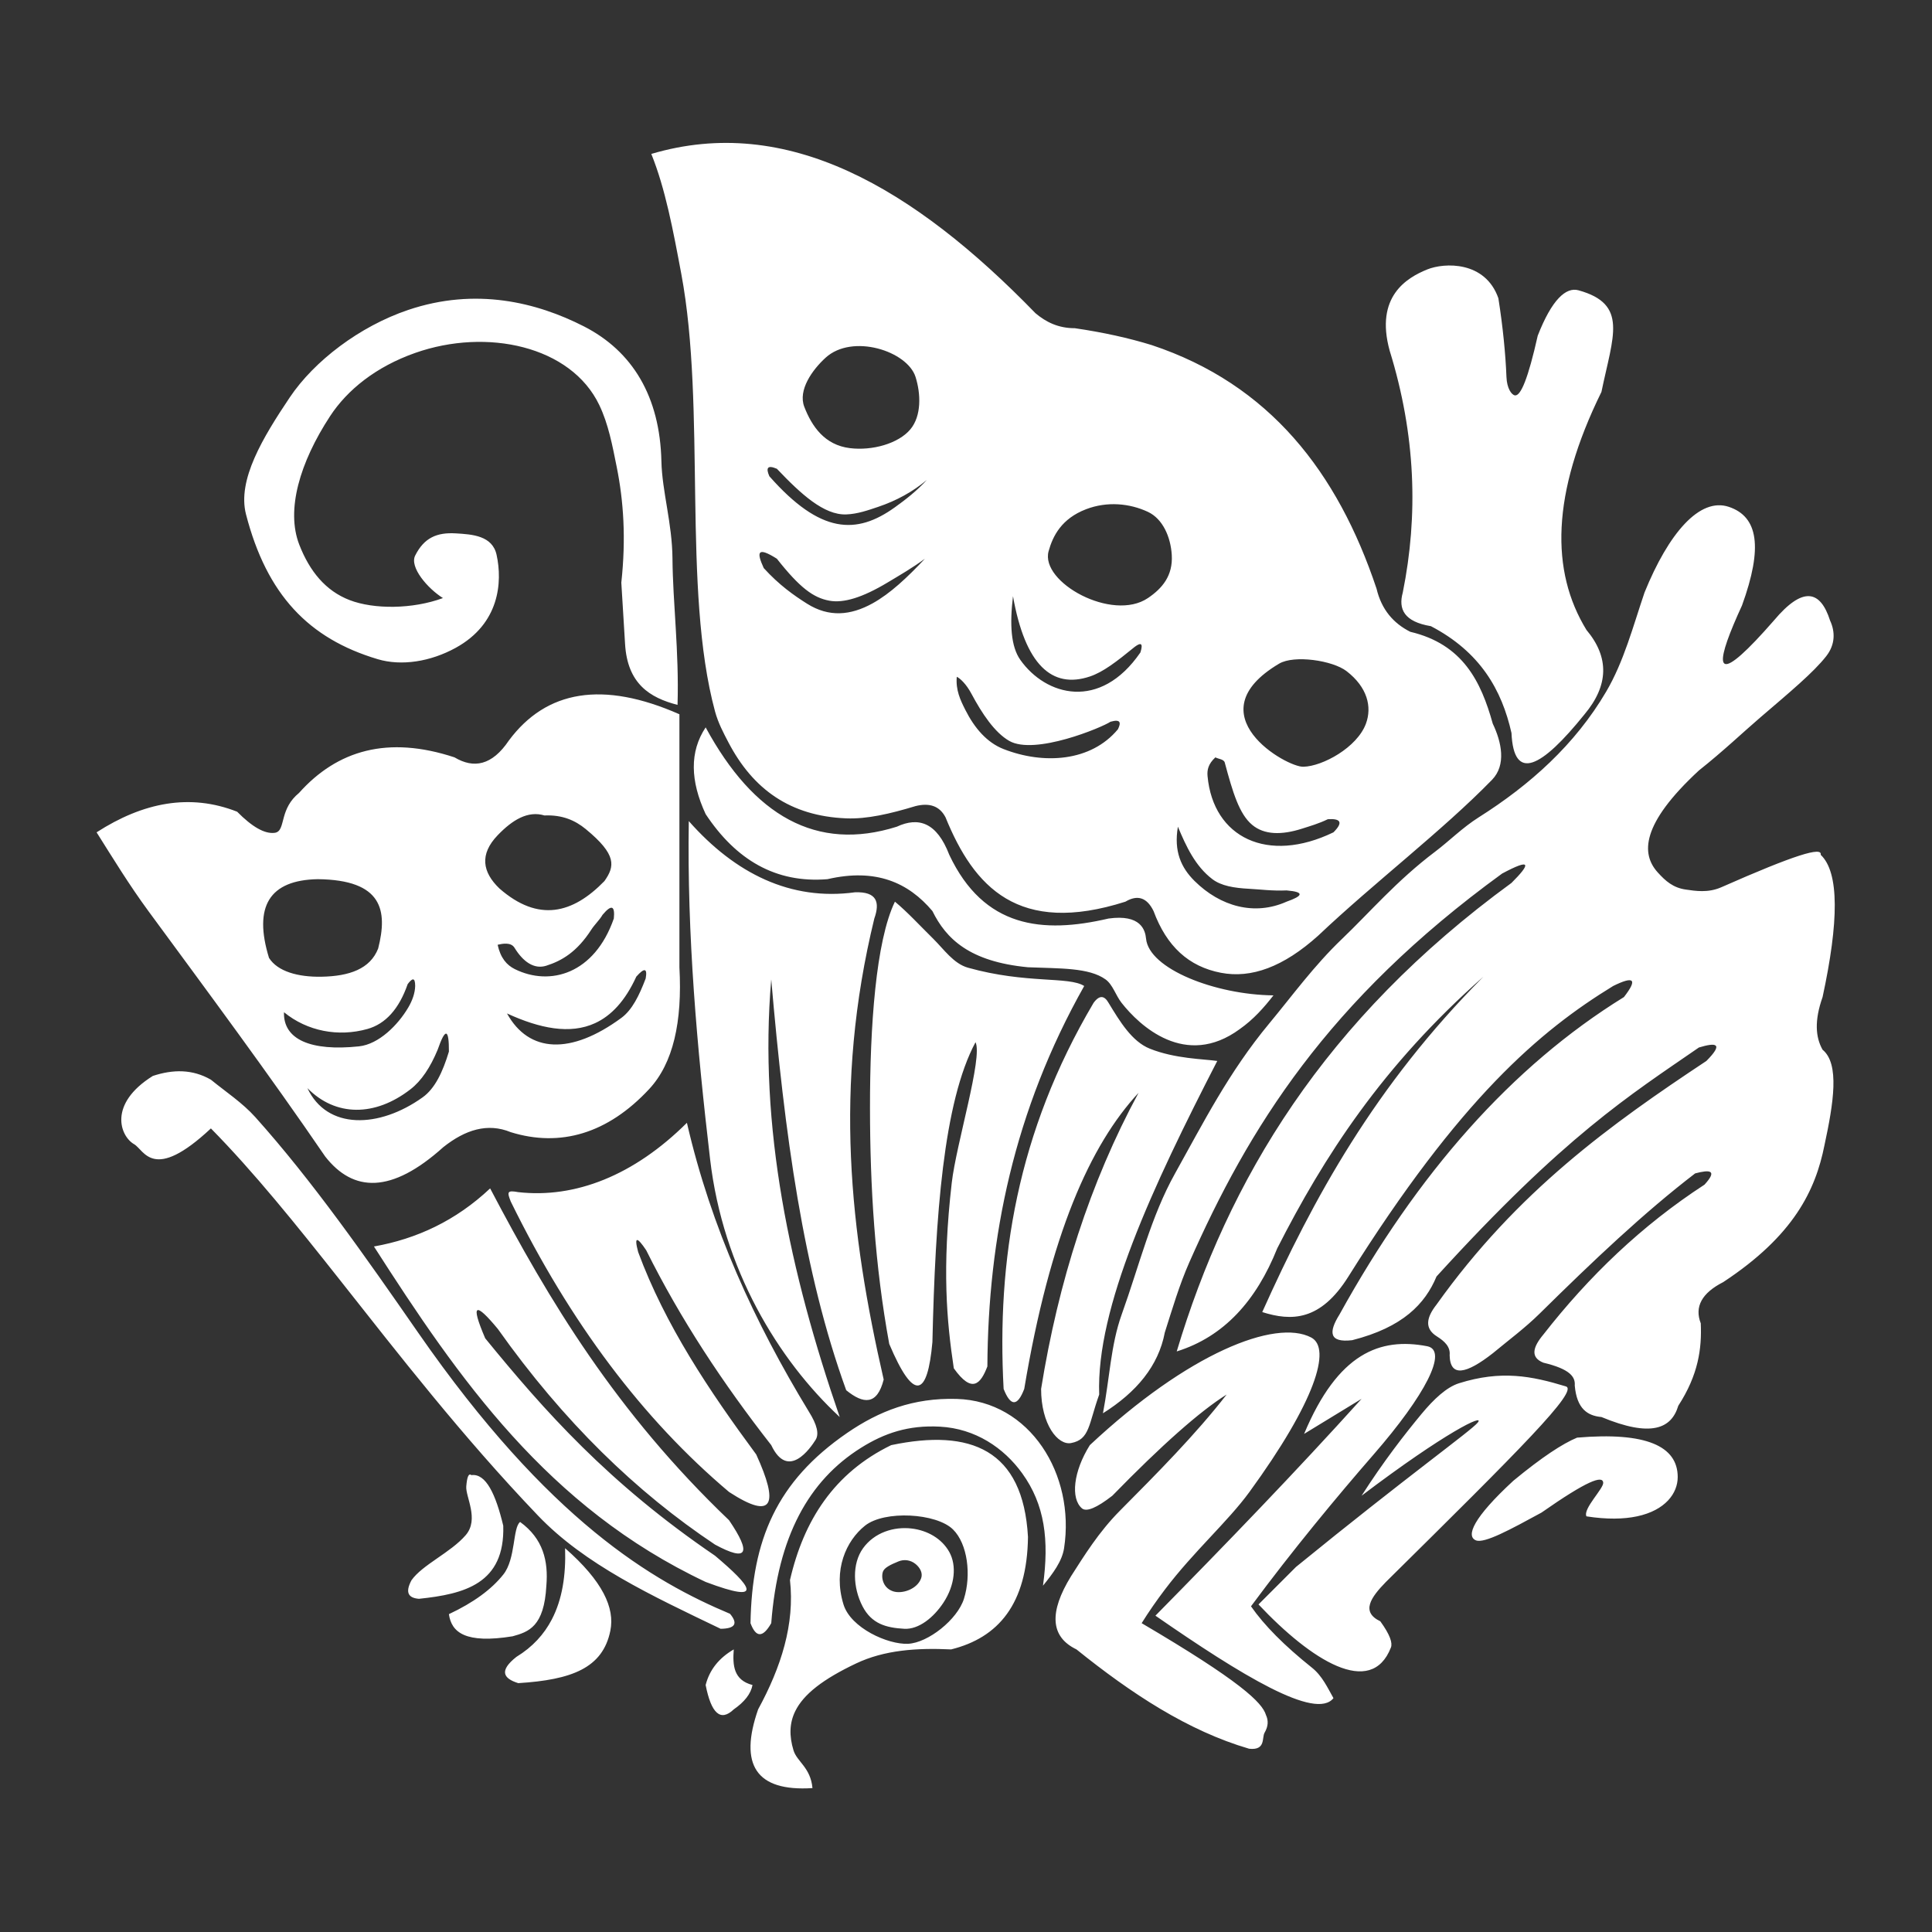 <?xml version="1.0" encoding="UTF-8" standalone="no"?>
<!DOCTYPE svg PUBLIC "-//W3C//DTD SVG 1.1//EN" "http://www.w3.org/Graphics/SVG/1.1/DTD/svg11.dtd">
<svg width="100%" height="100%" viewBox="0 0 1000 1000" version="1.1" xmlns="http://www.w3.org/2000/svg" xmlns:xlink="http://www.w3.org/1999/xlink" xml:space="preserve" xmlns:serif="http://www.serif.com/" style="fill-rule:evenodd;clip-rule:evenodd;stroke-linejoin:round;stroke-miterlimit:2;">
    <rect x="0" y="0" width="1000" height="1000" fill="#333333" stroke="none"/>
    <g transform="matrix(0.97,0,0,0.97,30.593,15.65)">
        <path d="M402,938C401,927 393.735,923.933 391.885,917.878C389.508,910.096 389.718,903.277 392.797,896.981C397.273,887.83 407.809,879.784 425.275,871.495C440.332,864.348 457.57,863.125 476,864C501.135,857.754 516.542,839.842 517,804C514.403,757.315 486.408,746.095 444,755C413.576,769.791 397.34,795.099 390,827C392.616,850.462 385.316,873.371 373,896C362.727,925.462 371.761,939.953 402,938ZM623,728C608.724,736.958 588.439,754.887 562,782C553.6,788.529 548.161,790.779 545.766,788.712C539.696,783.475 541.166,769.11 550,755C602.542,705.857 648.991,687.542 668.107,697.556C679.105,703.318 670.288,731.772 635.161,780C623.613,795.854 605.475,811.675 590,832.13C585.723,837.784 581.566,843.726 577.654,850C630.083,880.833 642.052,892.331 644,899.04C645.313,901.87 645.291,904.964 643.244,908.458C641.718,911.064 644,918 635,917C602.323,907.436 572.148,887.568 542.872,864C528.916,857.294 528.135,844.177 540,824.907C546.946,814.07 554.72,801.406 566.047,790C585.573,770.335 606.511,749.269 623,728ZM370,883C359.871,880.365 359.357,872.497 360,864C352.247,868.512 347.1,874.749 345,883C347.946,898.02 352.856,902.822 360,896C365.735,892.009 369.135,887.685 370,883ZM695,730.295L664.338,749C682.401,705.822 704.898,697.396 730,702.219C741.423,704.413 728.978,728.326 701.426,760C681.773,782.593 658.48,810.663 636,841C643.055,851.152 653.766,861.971 668.552,873.775C674.053,878.167 676.932,884.606 680,890C670.607,902.011 631.062,877.908 585,846C622.975,807.432 660.225,768.863 695,730.295ZM270,810C270.47,824.382 268.5,837.284 262.923,848C258.773,855.975 252.625,862.738 244,868C234.714,875.353 236.944,879.49 245,882C273.439,880.221 290.113,874.016 294.152,854C296.594,841.902 290.119,827.639 270,810ZM660,820C719.523,771.505 753.461,747.33 756.966,743C761.155,737.824 739.843,748.023 695,782C706.676,763.751 718.007,749.188 727,738.347C733.589,730.403 740.399,724.051 747,721.976C769.536,714.889 785.732,718.098 804,723.654C811.142,725.826 779.491,757.346 708,828C699.985,836.202 694.453,843.978 705,849C710.265,856.269 711.598,860.592 710.658,863C700.063,890.108 668.107,869.838 640,840L660,820ZM453,861C463.712,860.5 479.349,848.048 482.824,837C486.831,824.258 484.785,807.691 477,800C468.14,791.246 440.416,789.665 430,798C419.999,806.003 412.881,821.542 418.55,840C422.417,852.59 442.288,861.5 453,861ZM208.001,845.183C209.353,854.896 216.774,861.096 242,857C250.484,854.649 258.833,851.936 260,830C261.112,816.818 258.276,804.899 246,796C242,799 243.706,815.622 237.071,824C230.777,831.948 221.138,839.022 208.001,845.183ZM525,830C528.374,805.642 525.976,786.72 513.888,770C504.058,756.402 488.902,746.149 470,745.138C453.172,744.238 440.387,748.604 427.895,756.429C399.954,773.93 383.542,803.785 380,850C375.416,858.052 371.776,857.623 368.935,850C369.692,805.749 382.752,774.411 420.523,748.476C437.571,736.77 455.791,729.691 478.906,730.336C518.126,731.429 542.313,770.72 536.258,810C535.188,816.944 530.387,823.39 525,830ZM451,853C458.649,853.424 466.62,847.069 471.92,839C478.036,829.688 479.025,819.229 475,812C470.987,804.792 463.259,800.502 455,799.503C445.378,798.34 435.035,801.642 429,810C423.003,818.306 423.583,831.102 428.714,841C433.554,850.338 441.254,852.46 451,853ZM358,845C362.398,850.249 360.731,852.915 353,853C316.188,835.316 280.572,818.792 255.471,792.522C214.819,749.976 181.178,706.532 150,667.079C126.241,637.014 103.912,609.266 81,586C50,615 45.516,597.574 40,594.406C32.583,590.145 26,573 50,558C60.745,554.445 71.155,554.318 81,560C89.003,566.533 97.806,572.29 104.717,580C135.065,613.857 163.343,654.276 191.541,694.915C261.557,795.822 317.139,827.822 358,845ZM220,771C218.493,769.826 217.678,772.024 217.266,777C216.81,782.518 224.277,794.519 216.988,803C208.943,812.361 193.842,818.795 188,827.141C184.381,833.987 186.691,836.571 192,837C216.285,834.467 237.942,828.973 237,798C232.976,781.211 227.778,769.985 220,771ZM460,826C460.968,823.257 459.401,820.374 457,818.422C454.245,816.183 450.795,815.881 448,817C443.312,818.878 440.755,820.363 439.843,822C438.498,824.417 439,831 445,833C449.693,834.564 457.894,831.97 460,826ZM357.5,795.087C369.496,812.76 367.457,817.513 350,808.074C308.108,780.145 269.234,742.568 234.111,693C222.444,678.901 219.108,678.744 227.375,698C258.933,736.667 293.164,775.333 350,814C368.836,829.895 377.59,840.269 345,828C260.708,788.219 213.21,719.509 168,649C190.806,644.94 211.694,635.254 230,618C261.466,677.924 297.229,737.499 357.5,795.087ZM791,791C774.596,799.928 760.492,807.653 756,805.796C750.577,803.555 754.553,793.779 776,774C791.394,761.304 802.25,754.228 810,751C846.801,747.871 863.673,755.49 863.699,772C863.713,780.653 857.142,789.775 842,792.995C834.934,794.497 826.001,794.715 815,793C813,789 824.242,778.148 823.952,775C823.592,771.078 815.683,773.732 791,791ZM400,737C404.592,744.255 405.576,749.166 403.661,752.193C400.942,756.487 389,774 380,755C354.369,722.232 331.601,687.861 313.279,651C308.511,643.896 306.639,643.237 309,652C323.432,690.987 346.828,725.897 372,760C384.006,786.278 381.418,795.56 357.5,780C311.537,741.232 272.69,689.591 241,625C238.996,619.901 238.996,618.901 245,620C275.382,623.436 306.76,611.09 335,583C347.923,639.021 371.127,689.531 400,737ZM618,550C610.697,548.935 595.488,548.86 582,543.439C572.45,539.601 566.058,528.98 560,519C557.843,515.243 555.272,514.536 552,519C511.075,588.189 500.299,656.746 504,725C507.667,734.312 511.333,734.608 515,725C528.778,642.571 550.192,594.809 576,567C550.055,614.935 533.198,667.863 524,725C524,744 532.99,755.21 540,753.887C550,752 549.275,743.958 555,728C553.291,681.723 583.449,617.125 618,550ZM940,440C940.952,435.493 926.236,439.971 887,457.294C879.881,460.437 873.123,459.272 868,458.542C861.231,457.579 857.188,453.983 853,449.344C844.161,439.554 844.008,423.674 875,395C888.074,384.633 898.384,374.751 907.733,366.736C923.67,353.072 936.136,342.709 942.953,334C947.835,327.764 947.755,320.921 945,315C939.88,299.011 930.713,296.283 915,315C900.47,331.644 891.951,339.138 889,338.154C886.447,337.303 888.062,330.106 893.559,317C894.832,313.964 896.314,310.612 898,306.947C909.289,275.853 906.594,259.573 891,254.33C875.414,249.09 858.842,268.381 846,300C839.826,318.2 834.978,336.862 825.499,352.984C808.876,381.258 784.844,402.727 757.516,420C748.83,425.49 741.814,432.625 734.229,438.346C713.72,453.817 699.293,470.808 684.714,484.734C669.586,499.184 658.01,515.217 645.731,530C624.069,556.08 610.446,583.224 595.488,610C582.591,633.086 576.544,658.706 567,685.285C561.16,701.548 560.546,719.597 557,738C574.893,726.76 586.629,712.731 590,694.915C594.023,682.306 597.741,669.549 603.128,657.365C634.592,586.191 676.629,517.891 770,450C785.809,441.536 785.237,444.806 775,455C674.971,528.007 623.805,613.477 596.366,705C621.607,697.124 638.848,677.887 650,650C674.846,601.181 706.021,552.633 760,505.063C702.136,563.192 669.232,623.364 642,684C657.574,688.922 673.043,688.892 688,665C747.637,569.881 790.18,533.925 829.248,510C840.136,504.612 842.632,506.108 835,515.912C775.172,552.862 724.864,609.919 683.224,685.285C677.396,694.622 677.488,700.47 690,699C717.067,692.121 728.908,679.622 735,665C803.539,589.75 837.922,568.411 875,542.819C884.25,540.015 888.343,540.597 879,550C828.305,583.606 778.214,619.394 735,680C729.698,686.748 728.333,692.704 735.229,697C739.35,699.587 742.478,702.572 742,707C742.25,719.029 750.941,716.988 765,706C773.495,698.961 782.302,692.432 790,684.836C818.619,656.593 845.682,630.952 873,610C880.925,607.893 885.083,608.258 878,616C844.447,637.805 816.261,664.95 792,696C786.356,702.752 784.97,708.183 792,711C806.541,714.461 809.109,718.724 808.759,723.183C809.842,735.683 815.633,739.326 823,740C849.575,751.055 860.373,746.154 864,734C874.787,717.373 876.593,703.34 876,690C872.558,681.156 876.558,673.823 888,668C925.65,643.191 937.209,619.014 942,595C946.862,572.444 950.184,551.534 941,544C937.243,537.368 936.537,528.518 941,515.912C949.678,475.748 949.983,449.392 940,440ZM336,422C335.042,482.975 340.367,542.591 347.376,602.453C354.225,660.957 383.625,709.466 416.54,740C389.895,662.763 373.243,585.111 380,506.487C387.155,589.254 397.023,662.302 420,725.696C429.176,733.171 436.499,733.83 440,720C422.027,641.54 413.098,563.916 435,474C438.084,465.317 436.394,459.574 424.683,460C390.476,464.659 360.839,450.133 336,422ZM489,540C471.886,571.945 467.545,632.808 466,700C463.388,729.244 456.166,732.176 442.968,701.009C435.283,659.133 432.724,617.147 432.692,575C432.659,531.631 435.802,486.024 446,465C452.768,470.617 459.338,477.803 466.381,484.734C472.148,490.409 477.263,498.075 485,500.243C516.167,508.975 538.778,504.739 547,510C509.506,576.536 495.698,644.393 495.331,713C491.784,722.239 487.24,727.819 477.416,714C473.621,688.803 471.065,660.794 476.315,615.067C478.711,594.205 493,548 489,540ZM240,379C231.019,392.346 221.272,394.129 211,388C175.407,376.266 148.425,384.161 128,407C122.958,411.125 121.116,415.777 120,419.681C118.681,424.293 118.375,427.86 115,428.274C109.658,428.93 102.958,425.064 95,417C69.841,407.096 44.855,411.99 20,428C28.7,441.8 37.466,456.171 47.63,470C79.244,513.015 112.105,557.233 142,601C156.976,620.12 177.249,620.961 205,596C216.697,586.699 228.645,582.9 241,588C267.364,596.165 292.706,588.845 314.864,565C327.679,551.209 332.609,529.196 331,500L331,365C290.162,347.004 260.022,352.088 240,379ZM132.5,564.5C142.957,586.836 170.725,586.05 194,569.401C200.523,564.735 204.682,555.991 208,545C208.058,533.117 206.242,531.746 202,544C198.091,553.43 193.368,560.557 187.5,565.111C168.547,579.824 147.509,579.769 132.5,564.5ZM120,524C119.536,538.545 134.274,544.922 160,542.208C170.657,541.084 180.871,530.724 186.301,521.5C188.544,517.69 189.906,513.748 190,510C189.997,505.053 188.32,505.912 186,509C181.398,522.258 174.182,530.235 164.5,532.944C148.979,537.288 132.419,534.156 120,524ZM647.988,515C616.909,514.677 581.53,500.84 580,484.734C579.554,480.043 577.113,471.628 560,474C524.684,482.245 493.453,479.033 475,440C468.373,422.711 458.625,419.595 447,425C404.17,438.498 370.616,419.259 345,372C336.348,385.016 336.784,400.565 345,418.282C361.135,442.645 382.349,455.264 410,453C435.912,447.003 453.22,454.858 466,470C473.282,484.789 485.74,497.027 517,500C533.94,500.715 549.521,500.104 558.386,506.487C562.276,509.288 563.76,514.941 566.948,519C576.439,531.083 600.989,554.296 630,533C637.387,527.784 642.915,521.52 647.988,515ZM239,524.653C250.712,545.829 273.109,546.793 300,527.039C305.775,522.796 309.53,515.118 313,506C313.995,500.439 312.328,500.106 308,505C302.058,518.01 294.603,525.871 286,529.826C272.644,535.965 256.522,532.69 239,524.653ZM170.251,490C165.995,500.887 154.89,504.783 140,505.052C127.523,505.276 116.608,502.283 112,495C103.571,467.485 112.238,453.485 138,453C172.645,453.371 175.397,469.708 170.251,490ZM234,488C235.545,495.07 238.853,498.857 243.19,501C261.966,510.277 285.678,503.602 296,474C296.657,467.438 294.964,466.09 290,472C288.299,474.909 285.79,477.143 284,479.92C276.274,491.902 268.227,496.536 260,499.166C253.411,501.272 247.541,496.995 243,489.595C241.116,486.525 236.649,487.384 234,488ZM316,66C323.493,84.545 327.607,106.542 332,130C345.417,201.649 332.379,298.339 350,363.473C351.646,369.556 354.495,374.923 357.151,380C370.221,404.99 390.094,419.335 420,420.544C431.091,420.992 443.386,418.125 457,414C464.217,412.203 469.768,413.763 473,420C488.168,457.261 511.894,483.203 569,465C575.433,461.176 580.456,462.756 584,470C590.992,488.872 602.768,499.66 620,502.959C636.053,506.033 653.23,499.953 672,483C701.526,455.017 738.269,427.041 764.592,400C772.35,392.03 769.693,379.814 765,370C758.761,347.551 749.059,327.615 721,321C711.975,316.46 705.645,309.135 703,298C682.238,235.871 645.944,188.917 583,168C570.763,164.228 557.127,161.211 542,159C533.197,159.015 526.614,155.728 521,151C455.848,83.884 388.417,44.544 316,66ZM259,419C250.114,416.334 241.889,421.364 234,429.575C224.271,439.703 225.816,449.228 235,458C255.766,476.142 274.07,471.438 291,454C296.498,446.177 297.771,440.023 281,426.256C275.364,421.63 268.574,418.598 259,419ZM597,425C594.745,438.124 598.692,446.848 605.922,454C619.676,467.606 637.882,472.654 655,465C663.568,461.989 664.942,459.826 655,459C647.46,459.343 640.889,458.442 635,458.132C627.022,457.712 620.134,456.591 615.401,453C606.307,446.098 601.409,435.553 597,425ZM617,388C613.195,391.486 612.513,394.709 612.816,398C615.848,430.869 644.928,444.974 680,428C685.274,422.732 683.94,420.555 677,421C672.169,423.355 667.524,424.661 663.366,426C652.205,429.595 642.983,429.342 636.611,424C629.707,418.213 626.296,406.761 622,390.776C621.505,388.936 618.667,388.926 617,388ZM664,393C655.355,393.543 605.242,365.157 651,338C659.019,333.241 679.54,336.249 687,342C698.107,350.562 700.645,361.028 697.339,370C692.644,382.741 674.13,392.796 664,393ZM815,320C827.332,334.669 826.827,349.673 814,365C790.815,393.824 776.182,401.244 775,375C769.823,352.009 758.354,331.761 732,318C717.688,315.614 714.525,308.901 717,300C725.29,258.84 723.936,216.01 710,171C702,142 719.295,132.017 730,127.658C739.131,123.939 761,123 768,143C770.418,158.282 771.839,172.893 772.316,185C772.56,191.193 775.057,194.563 776.819,194.84C779.915,195.327 783.874,185.879 789,163C796.553,143.66 804.085,136.923 810.759,138.77C837.416,146.15 829.199,162.997 823,193C796.215,247.442 795.802,288.643 815,320ZM479,345C478.382,352.11 480.896,357.366 483.565,362.659C488.51,372.472 495.139,380.128 504,383.585C525.419,391.942 550.629,390.306 565,373C566.623,369.657 566.672,367.385 561,369C556.607,371.994 520.63,387.023 507,379.216C503.119,376.994 499.503,373.367 496.161,369C492.747,364.537 489.621,359.301 486.794,354C484.118,348.98 480.907,345.913 479,345ZM330,360C330.868,331.407 327.479,305.502 327.298,281.925C327.152,263.067 321.758,246.133 321.391,230C320.608,195.492 305.985,171.258 280,158.004C254.875,145.189 222.308,137.081 186.249,149.259C160.377,157.996 136.104,176.506 123.082,195.92C108.785,217.234 94.973,239.97 99.736,258.349C110.844,301.216 133.13,324.603 170,335.608C182.694,339.397 198.173,336.944 211.639,329.544C234.989,316.714 236.652,294.569 233.441,279.925C231.199,269.701 220.547,268.995 211.639,268.475C201.578,267.888 194.773,270.804 190,280.322C186.883,286.537 196.7,297.927 204.819,303C188.58,308.99 167.953,309.066 154.995,304.072C142.346,299.196 133.728,288.871 128.144,274.476C121.006,256.072 128.352,230.751 144.587,205.944C153.769,191.915 169.056,179.566 190,172.188C228.155,158.746 273.119,168.408 288.244,200C293.126,210.198 295.229,221.519 297.552,233.079C301.195,251.211 302.566,271.09 300,294.765L302,327.492C303.263,348.774 315.242,356.185 330,360ZM509,302C507.181,317.1 507.894,328.889 512.927,336C526.473,355.141 555.428,363.393 577,332C578.634,326.784 577.049,326.721 574,329C564.156,337.023 557.106,342.477 550,344.855C529.824,351.606 515.507,338.692 509,302ZM462,282C455.112,287.038 448.252,290.995 442,294.743C428.622,302.762 418.6,305.792 411,304.396C402.52,302.838 395.27,297.573 383,282C372.721,275.53 371.954,278.2 376,287C384.231,296.074 392.217,301.654 399.112,306C410.803,313.37 422.348,312.282 434,305.86C443.47,300.64 452.682,291.949 462,282ZM528,278C530.243,269.871 534.887,260.616 548,255.59C559.205,251.296 571.225,252.427 581,257C588.938,260.714 593.152,270.438 593.723,280C594.388,291.142 588.581,297.871 581,303C561.966,315.877 523.439,294.528 528,278ZM463,240C457.612,245.871 451.692,250.465 446,254.55C425.527,269.244 406.32,268.966 379,238C377.201,233.867 377.64,231.734 383,234C395.855,247.528 408.144,258.789 420,258.365C426.049,258.149 431.662,256.139 437,254.348C446.855,251.041 455.566,246.216 463,240ZM397.655,201C394.151,192 401.96,181.173 409,174.745C423.281,161.705 452.62,171.171 457,185C459.832,193.942 460.272,205.788 454.207,213C447.828,220.586 433.869,224.462 422,223C408.44,221.33 401.695,211.377 397.655,201Z" style="fill:white;"/>
    </g>
</svg>

